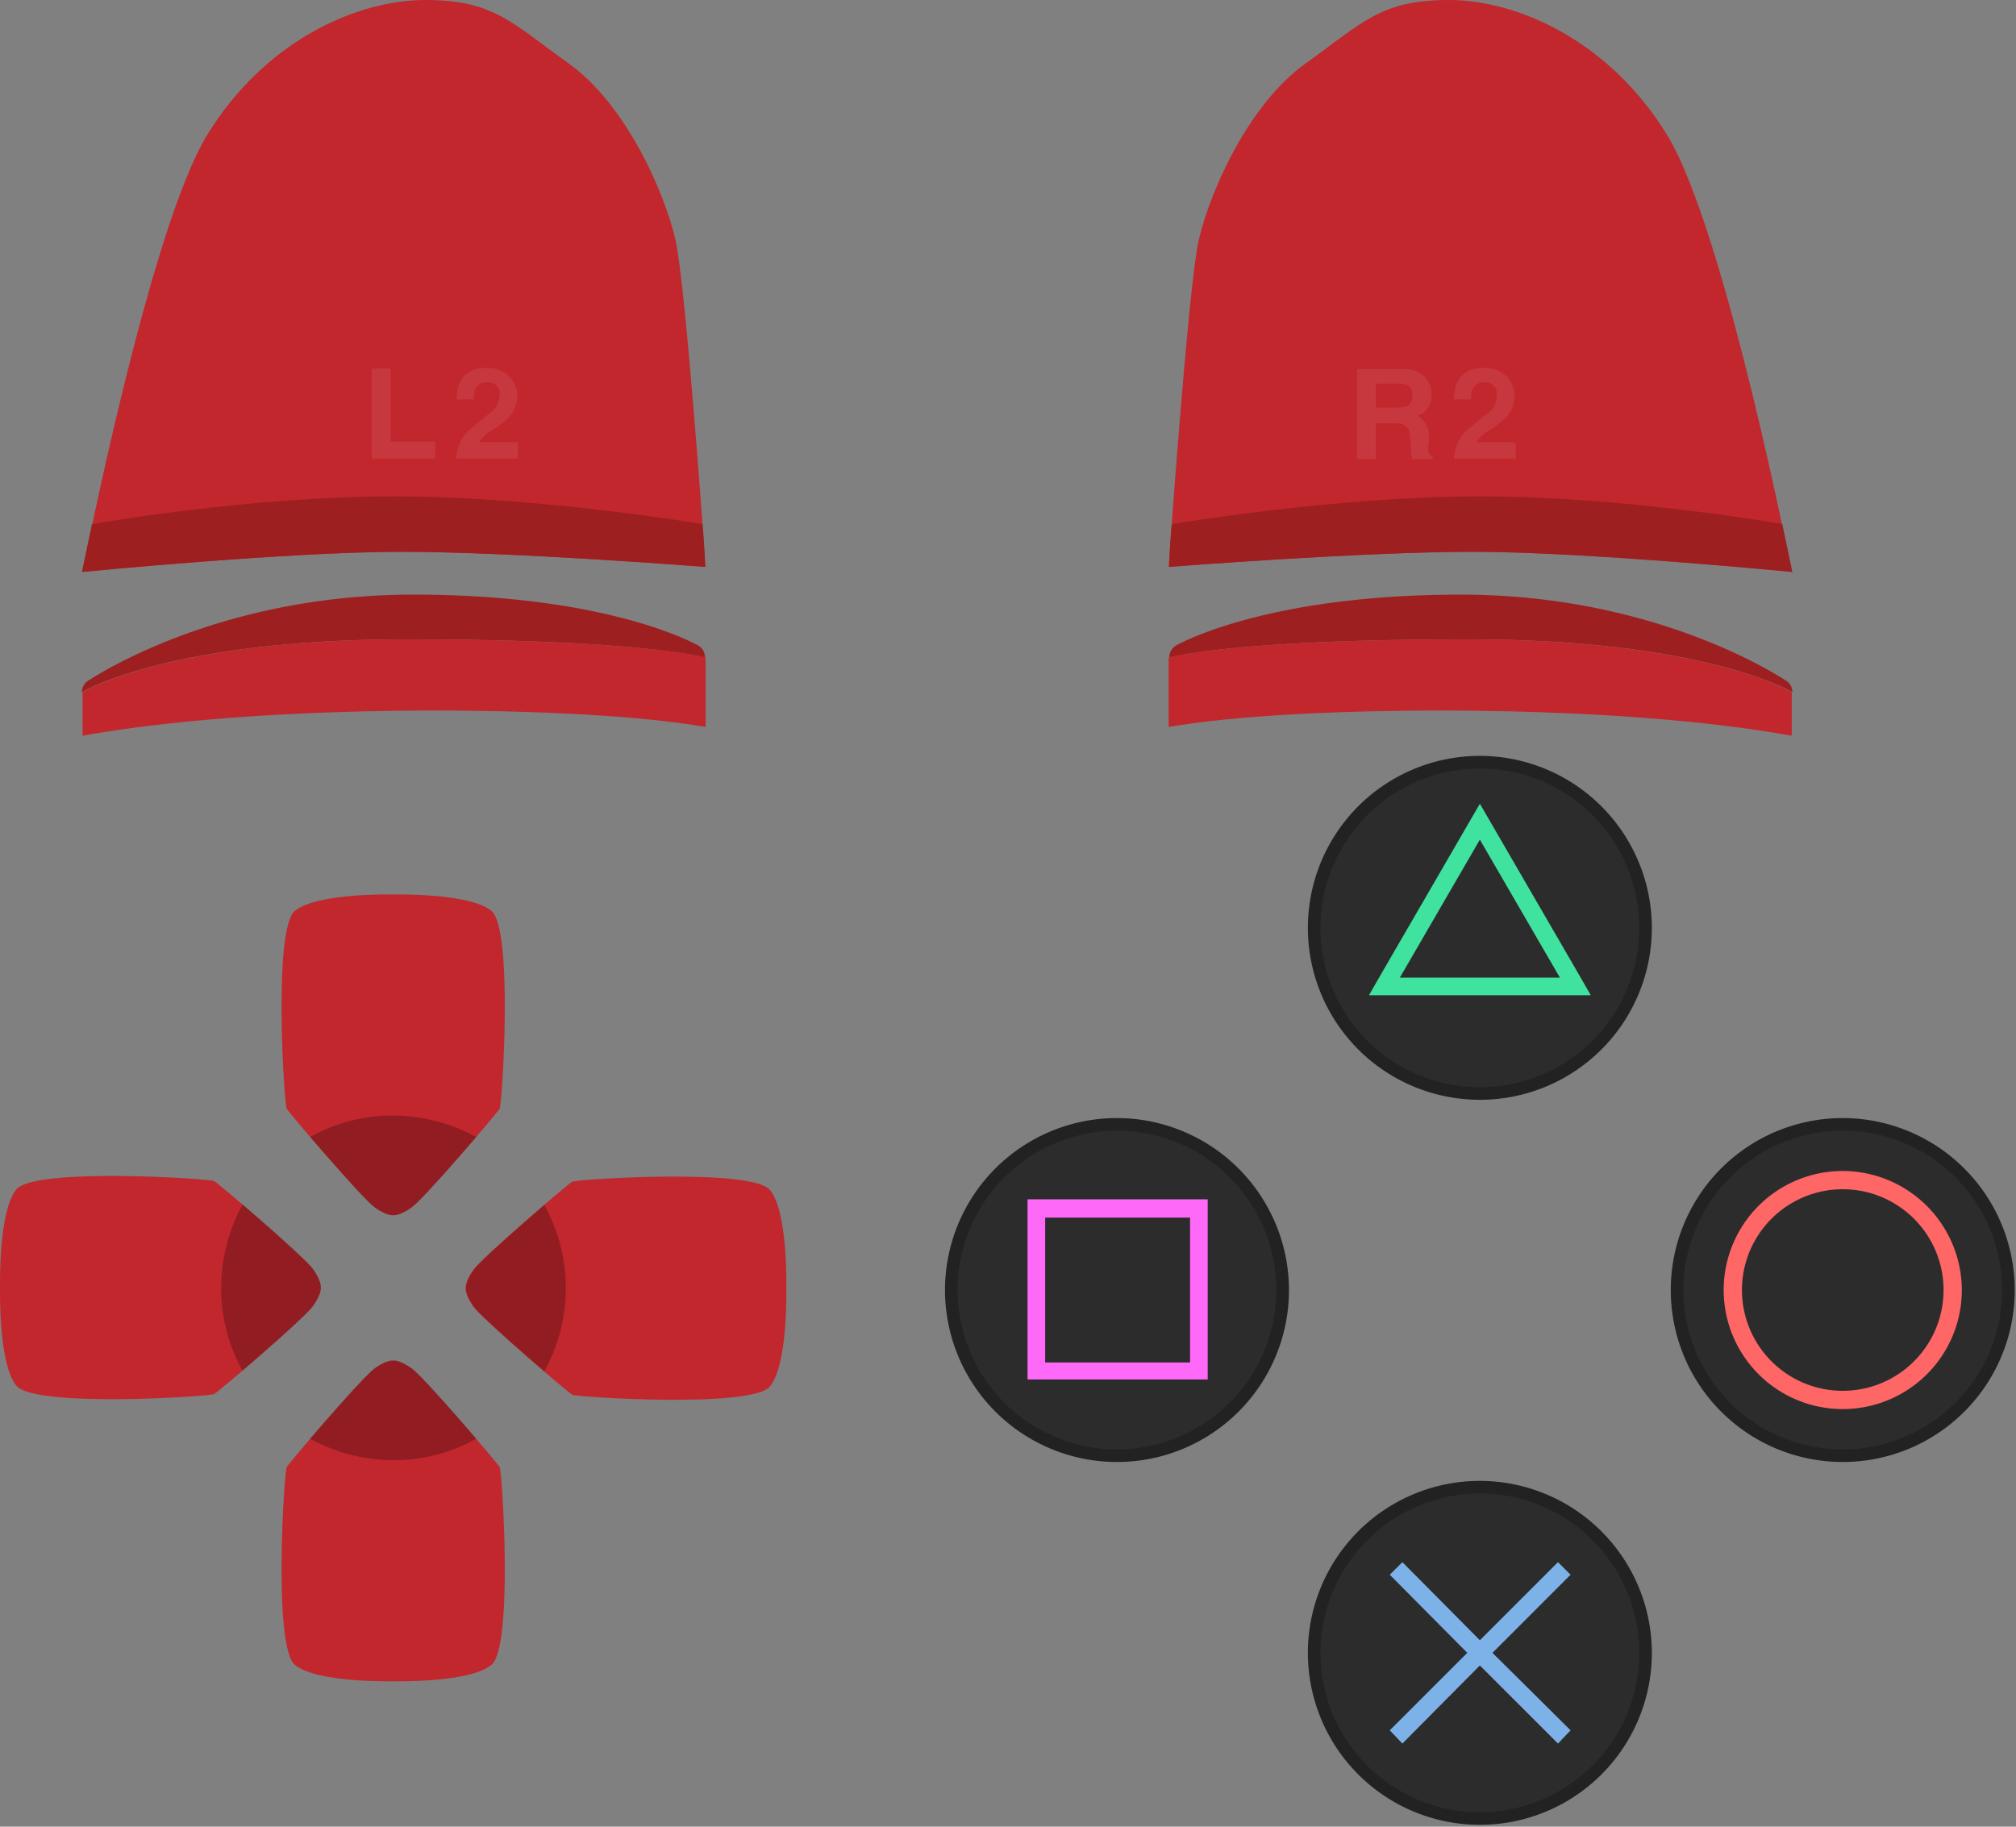 <?xml version="1.0" encoding="UTF-8" standalone="no"?>
<svg
   id="Layer_1"
   data-name="Layer 1"
   width="320"
   height="290"
   viewBox="0 0 320 290"
   version="1.1"
   sodipodi:docname="base (1).svg"
   inkscape:version="1.3.2 (091e20e, 2023-11-25, custom)"
   xmlns:inkscape="http://www.inkscape.org/namespaces/inkscape"
   xmlns:sodipodi="http://sodipodi.sourceforge.net/DTD/sodipodi-0.dtd"
   xmlns="http://www.w3.org/2000/svg"
   xmlns:svg="http://www.w3.org/2000/svg">
  <rect x="0" y="0" width="320" height="290" fill="#808080" stroke="none"/>
  <sodipodi:namedview
     id="namedview131"
     pagecolor="#ffffff"
     bordercolor="#666666"
     borderopacity="1.0"
     inkscape:showpageshadow="2"
     inkscape:pageopacity="0.0"
     inkscape:pagecheckerboard="0"
     inkscape:deskcolor="#d1d1d1"
     inkscape:zoom="2.0384995"
     inkscape:cx="402.25666"
     inkscape:cy="299.48499"
     inkscape:window-width="2560"
     inkscape:window-height="1417"
     inkscape:window-x="-8"
     inkscape:window-y="-8"
     inkscape:window-maximized="1"
     inkscape:current-layer="Layer_1" />
  <defs
     id="defs39">
    <style
       id="style1">
      .cls-1 {
        fill: none;
      }

      .cls-2 {
        fill: #b3b3b3;
      }

      .cls-3 {
        fill: #fff;
      }

      .cls-21, .cls-4 {
        fill: #e6e6e6;
      }

      .cls-5 {
        fill: #cfcfcf;
      }

      .cls-6 {
        fill: #121212;
      }

      .cls-7 {
        fill: #080808;
      }

      .cls-8 {
        opacity: 0.12;
      }

      .cls-9 {
        fill: url(#SVGID_5_);
      }

      .cls-10 {
        fill: #1f1f1f;
      }

      .cls-11 {
        fill: #9e1f20;
      }

      .cls-12 {
        fill: #c1272d;
      }

      .cls-13 {
        fill: #2c2c2c;
      }

      .cls-14 {
        fill: #222;
      }

      .cls-15 {
        fill: #f66;
      }

      .cls-16 {
        fill: #7cb2e8;
      }

      .cls-17 {
        fill: #ff69f8;
      }

      .cls-18 {
        fill: #40e2a0;
      }

      .cls-19 {
        fill: #050505;
        stroke: #000;
        stroke-miterlimit: 10;
        stroke-width: 2px;
      }

      .cls-20 {
        fill: #f2f2f2;
      }

      .cls-21, .cls-22, .cls-23, .cls-24, .cls-25 {
        isolation: isolate;
      }

      .cls-21 {
        opacity: 0.1;
      }

      .cls-22, .cls-24, .cls-29 {
        opacity: 0.08;
      }

      .cls-22 {
        fill: url(#SVGID_6_);
      }

      .cls-23 {
        opacity: 0.22;
      }

      .cls-24 {
        fill: url(#SVGID_7_);
      }

      .cls-25 {
        opacity: 0.25;
      }

      .cls-26 {
        fill: #0b0b0f;
      }

      .cls-27 {
        opacity: 0.2;
      }

      .cls-28 {
        fill: url(#SVGID_8_);
      }
    </style>
    <pattern
       id="SVGID_5_"
       data-name="SVGID 5 "
       width="71"
       height="71"
       patternTransform="translate(-14969.26 1511.28) scale(0.1)"
       patternUnits="userSpaceOnUse"
       viewBox="0 0 71 71">
      <rect
         class="cls-1"
         width="71"
         height="71"
         id="rect1" />
      <g
         id="g3">
        <polygon
           class="cls-1"
           points="0 0 71 0 71 71 0 71 0 0"
           id="polygon1" />
        <g
           id="g2">
          <polygon
             class="cls-1"
             points="0 0 71 0 71 71 0 71 0 0"
             id="polygon2" />
          <path
             class="cls-2"
             d="M41.8,35.5a6.3,6.3,0,1,1-6.3-6.3A6.27,6.27,0,0,1,41.8,35.5Z"
             id="path2" />
        </g>
      </g>
    </pattern>
    <pattern
       id="SVGID_6_"
       data-name="SVGID 6 "
       width="40"
       height="103"
       patternTransform="translate(-11177.56 6671.22) rotate(16) scale(0.34)"
       patternUnits="userSpaceOnUse"
       viewBox="0 0 40 103">
      <rect
         class="cls-1"
         width="40"
         height="103"
         id="rect3" />
      <g
         id="g20">
        <polygon
           class="cls-1"
           points="0 0 40 0 40 103 0 103 0 0"
           id="polygon3" />
        <g
           id="g19">
          <polygon
             class="cls-1"
             points="0 0 40 0 40 103 0 103 0 0"
             id="polygon4" />
          <polygon
             points="34.5 231.8 37.5 231.8 37.5 77.3 34.5 77.3 34.5 231.8"
             id="polygon5" />
          <polygon
             points="26.5 231.8 29.5 231.8 29.5 77.3 26.5 77.3 26.5 231.8"
             id="polygon6" />
          <polygon
             points="18.5 231.8 21.5 231.8 21.5 77.3 18.5 77.3 18.5 231.8"
             id="polygon7" />
          <polygon
             points="10.5 231.8 13.5 231.8 13.5 77.3 10.5 77.3 10.5 231.8"
             id="polygon8" />
          <polygon
             points="2.5 231.8 5.5 231.8 5.5 77.3 2.5 77.3 2.5 231.8"
             id="polygon9" />
          <polygon
             points="34.5 128.8 37.5 128.8 37.5 -25.7 34.5 -25.7 34.5 128.8"
             id="polygon10" />
          <polygon
             points="26.5 128.8 29.5 128.8 29.5 -25.7 26.5 -25.7 26.5 128.8"
             id="polygon11" />
          <polygon
             points="18.5 128.8 21.5 128.8 21.5 -25.7 18.5 -25.7 18.5 128.8"
             id="polygon12" />
          <polygon
             points="10.5 128.8 13.5 128.8 13.5 -25.7 10.5 -25.7 10.5 128.8"
             id="polygon13" />
          <polygon
             points="2.5 128.8 5.5 128.8 5.5 -25.7 2.5 -25.7 2.5 128.8"
             id="polygon14" />
          <polygon
             points="34.5 25.8 37.5 25.8 37.5 -128.7 34.5 -128.7 34.5 25.8"
             id="polygon15" />
          <polygon
             points="26.5 25.8 29.5 25.8 29.5 -128.7 26.5 -128.7 26.5 25.8"
             id="polygon16" />
          <polygon
             points="18.5 25.8 21.5 25.8 21.5 -128.7 18.5 -128.7 18.5 25.8"
             id="polygon17" />
          <polygon
             points="10.5 25.8 13.5 25.8 13.5 -128.7 10.5 -128.7 10.5 25.8"
             id="polygon18" />
          <polygon
             points="2.5 25.8 5.5 25.8 5.5 -128.7 2.5 -128.7 2.5 25.8"
             id="polygon19" />
        </g>
      </g>
    </pattern>
    <pattern
       id="SVGID_7_"
       data-name="SVGID 7 "
       width="40"
       height="103"
       patternTransform="matrix(-0.33, 0.09, 0.09, 0.33, -22107.61, 6714.99)"
       patternUnits="userSpaceOnUse"
       viewBox="0 0 40 103">
      <rect
         class="cls-1"
         width="40"
         height="103"
         id="rect20" />
      <g
         id="g37">
        <polygon
           class="cls-1"
           points="0 0 40 0 40 103 0 103 0 0"
           id="polygon20" />
        <g
           id="g36">
          <polygon
             class="cls-1"
             points="0 0 40 0 40 103 0 103 0 0"
             id="polygon21" />
          <polygon
             points="34.5 231.8 37.5 231.8 37.5 77.3 34.5 77.3 34.5 231.8"
             id="polygon22" />
          <polygon
             points="26.5 231.8 29.5 231.8 29.5 77.3 26.5 77.3 26.5 231.8"
             id="polygon23" />
          <polygon
             points="18.5 231.8 21.5 231.8 21.5 77.3 18.5 77.3 18.5 231.8"
             id="polygon24" />
          <polygon
             points="10.5 231.8 13.5 231.8 13.5 77.3 10.5 77.3 10.5 231.8"
             id="polygon25" />
          <polygon
             points="2.5 231.8 5.5 231.8 5.5 77.3 2.5 77.3 2.5 231.8"
             id="polygon26" />
          <polygon
             points="34.5 128.8 37.5 128.8 37.5 -25.7 34.5 -25.7 34.5 128.8"
             id="polygon27" />
          <polygon
             points="26.5 128.8 29.5 128.8 29.5 -25.7 26.5 -25.7 26.5 128.8"
             id="polygon28" />
          <polygon
             points="18.5 128.8 21.5 128.8 21.5 -25.7 18.5 -25.7 18.5 128.8"
             id="polygon29" />
          <polygon
             points="10.5 128.8 13.5 128.8 13.5 -25.7 10.5 -25.7 10.5 128.8"
             id="polygon30" />
          <polygon
             points="2.5 128.8 5.5 128.8 5.5 -25.7 2.5 -25.7 2.5 128.8"
             id="polygon31" />
          <polygon
             points="34.5 25.8 37.5 25.8 37.5 -128.7 34.5 -128.7 34.5 25.8"
             id="polygon32" />
          <polygon
             points="26.5 25.8 29.5 25.8 29.5 -128.7 26.5 -128.7 26.5 25.8"
             id="polygon33" />
          <polygon
             points="18.5 25.8 21.5 25.8 21.5 -128.7 18.5 -128.7 18.5 25.8"
             id="polygon34" />
          <polygon
             points="10.5 25.8 13.5 25.8 13.5 -128.7 10.5 -128.7 10.5 25.8"
             id="polygon35" />
          <polygon
             points="2.5 25.8 5.5 25.8 5.5 -128.7 2.5 -128.7 2.5 25.8"
             id="polygon36" />
        </g>
      </g>
    </pattern>
    <pattern
       id="SVGID_8_"
       data-name="SVGID 8 "
       width="71"
       height="71"
       patternTransform="translate(-14969.26 1511.28) scale(0.1)"
       patternUnits="userSpaceOnUse"
       viewBox="0 0 71 71">
      <rect
         class="cls-1"
         width="71"
         height="71"
         id="rect37" />
      <g
         id="g39">
        <polygon
           class="cls-1"
           points="0 0 71 0 71 71 0 71 0 0"
           id="polygon37" />
        <g
           id="g38">
          <polygon
             class="cls-1"
             points="0 0 71 0 71 71 0 71 0 0"
             id="polygon38" />
          <path
             class="cls-3"
             d="M41.8,35.5a6.3,6.3,0,1,1-6.3-6.3A6.27,6.27,0,0,1,41.8,35.5Z"
             id="path38" />
        </g>
      </g>
    </pattern>
  </defs>
  <g
     id="g114"
     inkscape:label="dpad"
     transform="translate(-91.591,-39.891)">
    <g
       id="g107">
      <path
         class="cls-12"
         d="m 141.2,247.2 c 1.4,-2 1.2,-2.9 1.2,-2.9 0,0 0.2,-0.9 -1.2,-2.9 -1.4,-2 -15,-13.6 -15.7,-14 -0.7,-0.4 -28.5,-2.2 -31.4,1.3 -2.9,3.5 -2.6,15.6 -2.6,15.6 0,0 -0.3,12.1 2.6,15.6 2.9,3.5 30.7,1.7 31.4,1.3 0.7,-0.4 14.3,-12 15.7,-14 z"
         transform="translate(0.1)"
         id="path106" />
      <path
         class="cls-25"
         d="m 141.2,247.2 c 1.4,-2 1.2,-2.9 1.2,-2.9 0,0 0.2,-0.9 -1.2,-2.9 -0.9,-1.3 -6.9,-6.6 -11.2,-10.3 a 27.84,27.84 0 0 0 -3.4,13.2 26.73,26.73 0 0 0 3.4,13.2 c 4.3,-3.7 10.3,-9 11.2,-10.3 z"
         transform="translate(0.1)"
         id="path107" />
    </g>
    <g
       id="g109">
      <path
         class="cls-12"
         d="m 151,231.6 c 2,1.4 2.9,1.2 2.9,1.2 0,0 0.9,0.2 2.9,-1.2 2,-1.4 13.6,-15 14,-15.7 0.4,-0.7 2.2,-28.5 -1.3,-31.4 -3.5,-2.9 -15.6,-2.6 -15.6,-2.6 0,0 -12.1,-0.3 -15.6,2.6 -3.5,2.9 -1.7,30.7 -1.3,31.4 0.4,0.7 12,14.3 14,15.7 z"
         transform="translate(0.1)"
         id="path108" />
      <path
         class="cls-25"
         d="m 151,231.6 c 2,1.4 2.9,1.2 2.9,1.2 0,0 0.9,0.2 2.9,-1.2 1.3,-0.9 6.6,-6.9 10.3,-11.2 a 27.84,27.84 0 0 0 -13.2,-3.4 26.73,26.73 0 0 0 -13.2,3.4 c 3.8,4.3 9,10.3 10.3,11.2 z"
         transform="translate(0.1)"
         id="path109" />
    </g>
    <g
       id="g111">
      <path
         class="cls-12"
         d="m 213.7,228.8 c -2.9,-3.5 -30.7,-1.7 -31.4,-1.3 -0.7,0.4 -14.3,12 -15.7,14 -1.4,2 -1.2,2.9 -1.2,2.9 0,0 -0.2,0.9 1.2,2.9 1.4,2 15,13.6 15.7,14 0.7,0.4 28.5,2.2 31.4,-1.3 2.9,-3.5 2.6,-15.6 2.6,-15.6 0,0 0.3,-12.1 -2.6,-15.6 z"
         transform="translate(0.1)"
         id="path110" />
      <path
         class="cls-25"
         d="m 177.9,231.2 c -4.3,3.7 -10.3,9 -11.2,10.3 -1.4,2 -1.2,2.9 -1.2,2.9 0,0 -0.2,0.9 1.2,2.9 0.9,1.3 6.9,6.6 11.2,10.3 a 27.32,27.32 0 0 0 0,-26.4 z"
         transform="translate(0.1)"
         id="path111" />
    </g>
    <g
       id="g113">
      <path
         class="cls-12"
         d="m 156.8,257.1 c -2,-1.4 -2.9,-1.2 -2.9,-1.2 0,0 -0.9,-0.2 -2.9,1.2 -2,1.4 -13.6,15 -14,15.7 -0.4,0.7 -2.2,28.5 1.3,31.4 3.5,2.9 15.6,2.6 15.6,2.6 0,0 12.1,0.3 15.6,-2.6 3.5,-2.9 1.7,-30.7 1.3,-31.4 -0.4,-0.7 -12,-14.3 -14,-15.7 z"
         transform="translate(0.1)"
         id="path112" />
      <path
         class="cls-25"
         d="m 156.8,257.1 c -2,-1.4 -2.9,-1.2 -2.9,-1.2 0,0 -0.9,-0.2 -2.9,1.2 -1.3,0.9 -6.6,6.9 -10.3,11.2 a 27.84,27.84 0 0 0 13.2,3.4 26.73,26.73 0 0 0 13.2,-3.4 c -3.7,-4.3 -9,-10.3 -10.3,-11.2 z"
         transform="translate(0.1)"
         id="path113" />
    </g>
  </g>
  <g
     id="g79"
     inkscape:label="abxy"
     transform="translate(-417.5,-40)">
    <g
       id="g70">
      <g
         id="g69">
        <path
           class="cls-13"
           d="M 709.9,271 A 26.3,26.3 0 1 1 736.2,244.7 26.33,26.33 0 0 1 709.9,271 Z"
           transform="translate(0.1)"
           id="path68" />
        <path
           class="cls-14"
           d="m 709.9,219.5 a 25.3,25.3 0 1 1 -25.3,25.3 25.33,25.33 0 0 1 25.3,-25.3 m 0,-2 a 27.3,27.3 0 1 0 27.3,27.3 27.34,27.34 0 0 0 -27.3,-27.3 z"
           transform="translate(0.1)"
           id="path69" />
      </g>
      <path
         class="cls-15"
         d="m 709.9,225.9 a 18.9,18.9 0 1 0 18.9,18.9 18.95,18.95 0 0 0 -18.9,-18.9 z m 0,34.9 a 16,16 0 1 1 16,-16 16,16 0 0 1 -16,16 z"
         transform="translate(0.1)"
         id="path70" />
    </g>
    <g
       id="g73">
      <g
         id="g72">
        <path
           class="cls-13"
           d="m 652.3,328.6 a 26.3,26.3 0 1 1 26.3,-26.3 26.33,26.33 0 0 1 -26.3,26.3 z"
           transform="translate(0.1)"
           id="path71" />
        <path
           class="cls-14"
           d="m 652.3,277.1 a 25.3,25.3 0 1 1 -25.3,25.3 25.33,25.33 0 0 1 25.3,-25.3 m 0,-2 a 27.3,27.3 0 1 0 27.3,27.3 27.34,27.34 0 0 0 -27.3,-27.3 z"
           transform="translate(0.1)"
           id="path72" />
      </g>
      <polygon
         class="cls-16"
         points="652.4,304.4 664.8,316.8 666.8,314.7 654.4,302.4 666.8,290 664.8,288 652.4,300.4 640.1,288 638.1,290 650.4,302.4 638.1,314.7 640.1,316.8 "
         id="polygon72" />
    </g>
    <g
       id="g75">
      <g
         id="g74">
        <path
           class="cls-13"
           d="M 594.8,271 A 26.3,26.3 0 1 1 621,244.8 26.33,26.33 0 0 1 594.8,271 Z"
           transform="translate(0.1)"
           id="path73" />
        <path
           class="cls-14"
           d="m 594.7,219.5 a 25.3,25.3 0 1 1 -25.3,25.3 25.33,25.33 0 0 1 25.3,-25.3 m 0,-2 a 27.3,27.3 0 1 0 27.3,27.3 27.34,27.34 0 0 0 -27.3,-27.3 z"
           transform="translate(0.1)"
           id="path74" />
      </g>
      <path
         class="cls-17"
         d="M 606.3,230.4 H 580.5 V 259 h 28.6 v -28.6 z m 0,25.9 h -23 v -23 h 23 z"
         transform="translate(0.1)"
         id="path75" />
    </g>
    <g
       id="g78">
      <g
         id="g77">
        <path
           class="cls-13"
           d="m 652.3,213.5 a 26.3,26.3 0 1 1 26.3,-26.3 26.33,26.33 0 0 1 -26.3,26.3 z"
           transform="translate(0.1)"
           id="path76" />
        <path
           class="cls-14"
           d="M 652.3,162 A 25.3,25.3 0 1 1 627,187.3 25.33,25.33 0 0 1 652.3,162 m 0,-2 a 27.3,27.3 0 1 0 27.3,27.3 27.34,27.34 0 0 0 -27.3,-27.3 z"
           transform="translate(0.1)"
           id="path77" />
      </g>
      <path
         class="cls-18"
         d="m 668.3,195.2 -16,-27.6 -16,27.6 -1.6,2.8 h 35.2 z m -16,0 h -12.7 l 12.7,-21.9 12.7,21.9 z"
         transform="translate(0.1)"
         id="path78" />
    </g>
  </g>
  <g
     id="g65"
     inkscape:label="R1"
     transform="translate(-412.8)">
    <path
       class="cls-11"
       d="m 697.2,109.9 a 2.14,2.14 0 0 0 -1.1,-1.9 c -4.5,-2.9 -23.4,-13.6 -51.5,-13.6 -26.9,0 -41.1,5.9 -45.1,8 a 2.2,2.2 0 0 0 -1.2,2 c 0,0 9.8,-2.9 47.5,-2.9 37.7,0 51.4,8.4 51.4,8.4 z"
       transform="translate(0.1)"
       id="path64" />
    <path
       class="cls-12"
       d="m 697.1,116.8 v 0 -6.9 c 0,0 -13.7,-8.4 -51.4,-8.4 -37.7,0 -47.5,2.9 -47.5,2.9 v 11 0 c 7.7,-1.3 21.2,-2.6 44.1,-2.6 28.5,0.1 45.9,2.4 54.8,4 z"
       transform="translate(0.1)"
       id="path65" />
  </g>
  <g
     id="g67"
     inkscape:label="L1"
     transform="translate(-95.9)">
    <path
       class="cls-11"
       d="m 108.8,109.9 a 2.14,2.14 0 0 1 1.1,-1.9 c 4.5,-2.9 23.4,-13.6 51.5,-13.6 26.9,0 41.1,5.9 45.1,8 a 2.2,2.2 0 0 1 1.2,2 c 0,0 -9.8,-2.9 -47.5,-2.9 -37.7,0 -51.4,8.4 -51.4,8.4 z"
       transform="translate(0.1)"
       id="path66" />
    <path
       class="cls-12"
       d="m 108.9,116.8 v 0 -6.9 c 0,0 13.7,-8.4 51.4,-8.4 37.7,0 47.5,2.9 47.5,2.9 v 11 0 c -7.7,-1.3 -21.2,-2.6 -44.1,-2.6 -28.5,0.1 -45.9,2.4 -54.8,4 z"
       transform="translate(0.1)"
       id="path67" />
  </g>
  <g
     id="g127"
     inkscape:label="R2"
     transform="translate(-412.8)">
    <g
       id="g124">
      <path
         class="cls-12"
         d="m 697.1,90.8 c 0,0 -32.7,-3.2 -50.6,-3.2 -17.9,0 -48.3,2.4 -48.3,2.4 0,0 3.1,-44.7 4.8,-52 1.7,-7.3 7.7,-21.3 16.9,-27.9 9.2,-6.6 12,-10.1 22.8,-10.1 10.8,0 25.4,6.4 34.6,21.4 9.2,15 19.8,69.4 19.8,69.4 z"
         transform="translate(0.1)"
         id="path123" />
      <path
         class="cls-11"
         d="m 598.7,83.2 c 0,0 26.1,-4.4 49,-4.4 22.9,0 47.9,4.4 47.9,4.4 1,4.7 1.6,7.6 1.6,7.6 0,0 -32.7,-3.2 -50.6,-3.2 -17.9,0 -48.3,2.4 -48.3,2.4 0,0 0,-2.7 0.4,-6.8 z"
         transform="translate(0.1)"
         id="path124" />
    </g>
    <g
       class="cls-29"
       id="g126">
      <path
         class="cls-3"
         d="m 648.7,65.7 -3.2,2.6 a 6.71,6.71 0 0 0 -2,4.5 h 9.8 V 70.2 H 647 a 6.71,6.71 0 0 1 2.1,-1.9 12.47,12.47 0 0 0 2.7,-2.1 4.77,4.77 0 0 0 1.3,-3.3 4.22,4.22 0 0 0 -1.4,-3.3 5.13,5.13 0 0 0 -3.5,-1.2 c -3.1,0 -4.7,1.7 -4.7,5 h 2.7 q 0,-2.7 2.1,-2.7 a 1.83,1.83 0 0 1 2,2.1 3.5,3.5 0 0 1 -1.6,2.9 z"
         transform="translate(0.1)"
         id="path125" />
      <path
         class="cls-3"
         d="m 631.1,67.2 h 3 c 1.5,0 2.3,0.6 2.4,1.9 0.1,1.3 0.2,2.5 0.3,3.8 h 3.3 v -0.4 c -0.5,-0.2 -0.7,-0.7 -0.7,-1.5 a 2.81,2.81 0 0 1 0.1,-0.8 v -0.7 a 3.56,3.56 0 0 0 -1.8,-3.5 3.25,3.25 0 0 0 2.2,-3.4 3.54,3.54 0 0 0 -1.3,-3 4.72,4.72 0 0 0 -3.2,-1 h -7.3 v 14.3 h 3 z m 0,-6.3 h 3.7 c 1.4,0 2.1,0.6 2.1,1.9 0,1.3 -0.8,1.9 -2.3,1.9 h -3.5 z"
         transform="translate(0.1)"
         id="path126" />
    </g>
  </g>
  <g
     id="g130"
     inkscape:label="L2"
     transform="translate(-95.8)">
    <g
       id="g128">
      <path
         class="cls-12"
         d="m 108.8,90.8 c 0,0 32.7,-3.2 50.6,-3.2 17.9,0 48.3,2.4 48.3,2.4 0,0 -3.1,-44.7 -4.8,-52 C 201.2,30.7 195.2,16.7 186,10.1 176.8,3.5 174,0 163.2,0 c -10.8,0 -25.4,6.4 -34.6,21.4 -9.2,15 -19.8,69.4 -19.8,69.4 z"
         transform="translate(0.1)"
         id="path127" />
      <path
         class="cls-11"
         d="m 207.2,83.2 c 0,0 -26.1,-4.4 -49,-4.4 -22.9,0 -47.9,4.4 -47.9,4.4 -1,4.7 -1.6,7.6 -1.6,7.6 0,0 32.7,-3.2 50.6,-3.2 17.9,0 48.3,2.4 48.3,2.4 0,0 0,-2.7 -0.4,-6.8 z"
         transform="translate(0.1)"
         id="path128" />
    </g>
    <g
       class="cls-29"
       id="g129">
      <path
         class="cls-3"
         d="m 173.3,65.7 -3.2,2.6 a 6.71,6.71 0 0 0 -2,4.5 h 9.8 v -2.6 h -6.2 a 6.71,6.71 0 0 1 2.1,-1.9 12.47,12.47 0 0 0 2.7,-2.1 4.77,4.77 0 0 0 1.3,-3.3 4.22,4.22 0 0 0 -1.4,-3.3 5.13,5.13 0 0 0 -3.5,-1.2 c -3.1,0 -4.7,1.7 -4.7,5 h 2.7 q 0,-2.7 2.1,-2.7 a 1.83,1.83 0 0 1 2,2.1 3.63,3.63 0 0 1 -1.7,2.9 z"
         transform="translate(0.1)"
         id="path129" />
      <polygon
         class="cls-3"
         points="157.8,70.1 157.8,58.5 154.8,58.5 154.8,72.8 164.9,72.8 164.9,70.1 "
         id="polygon129" />
    </g>
  </g>
</svg>
